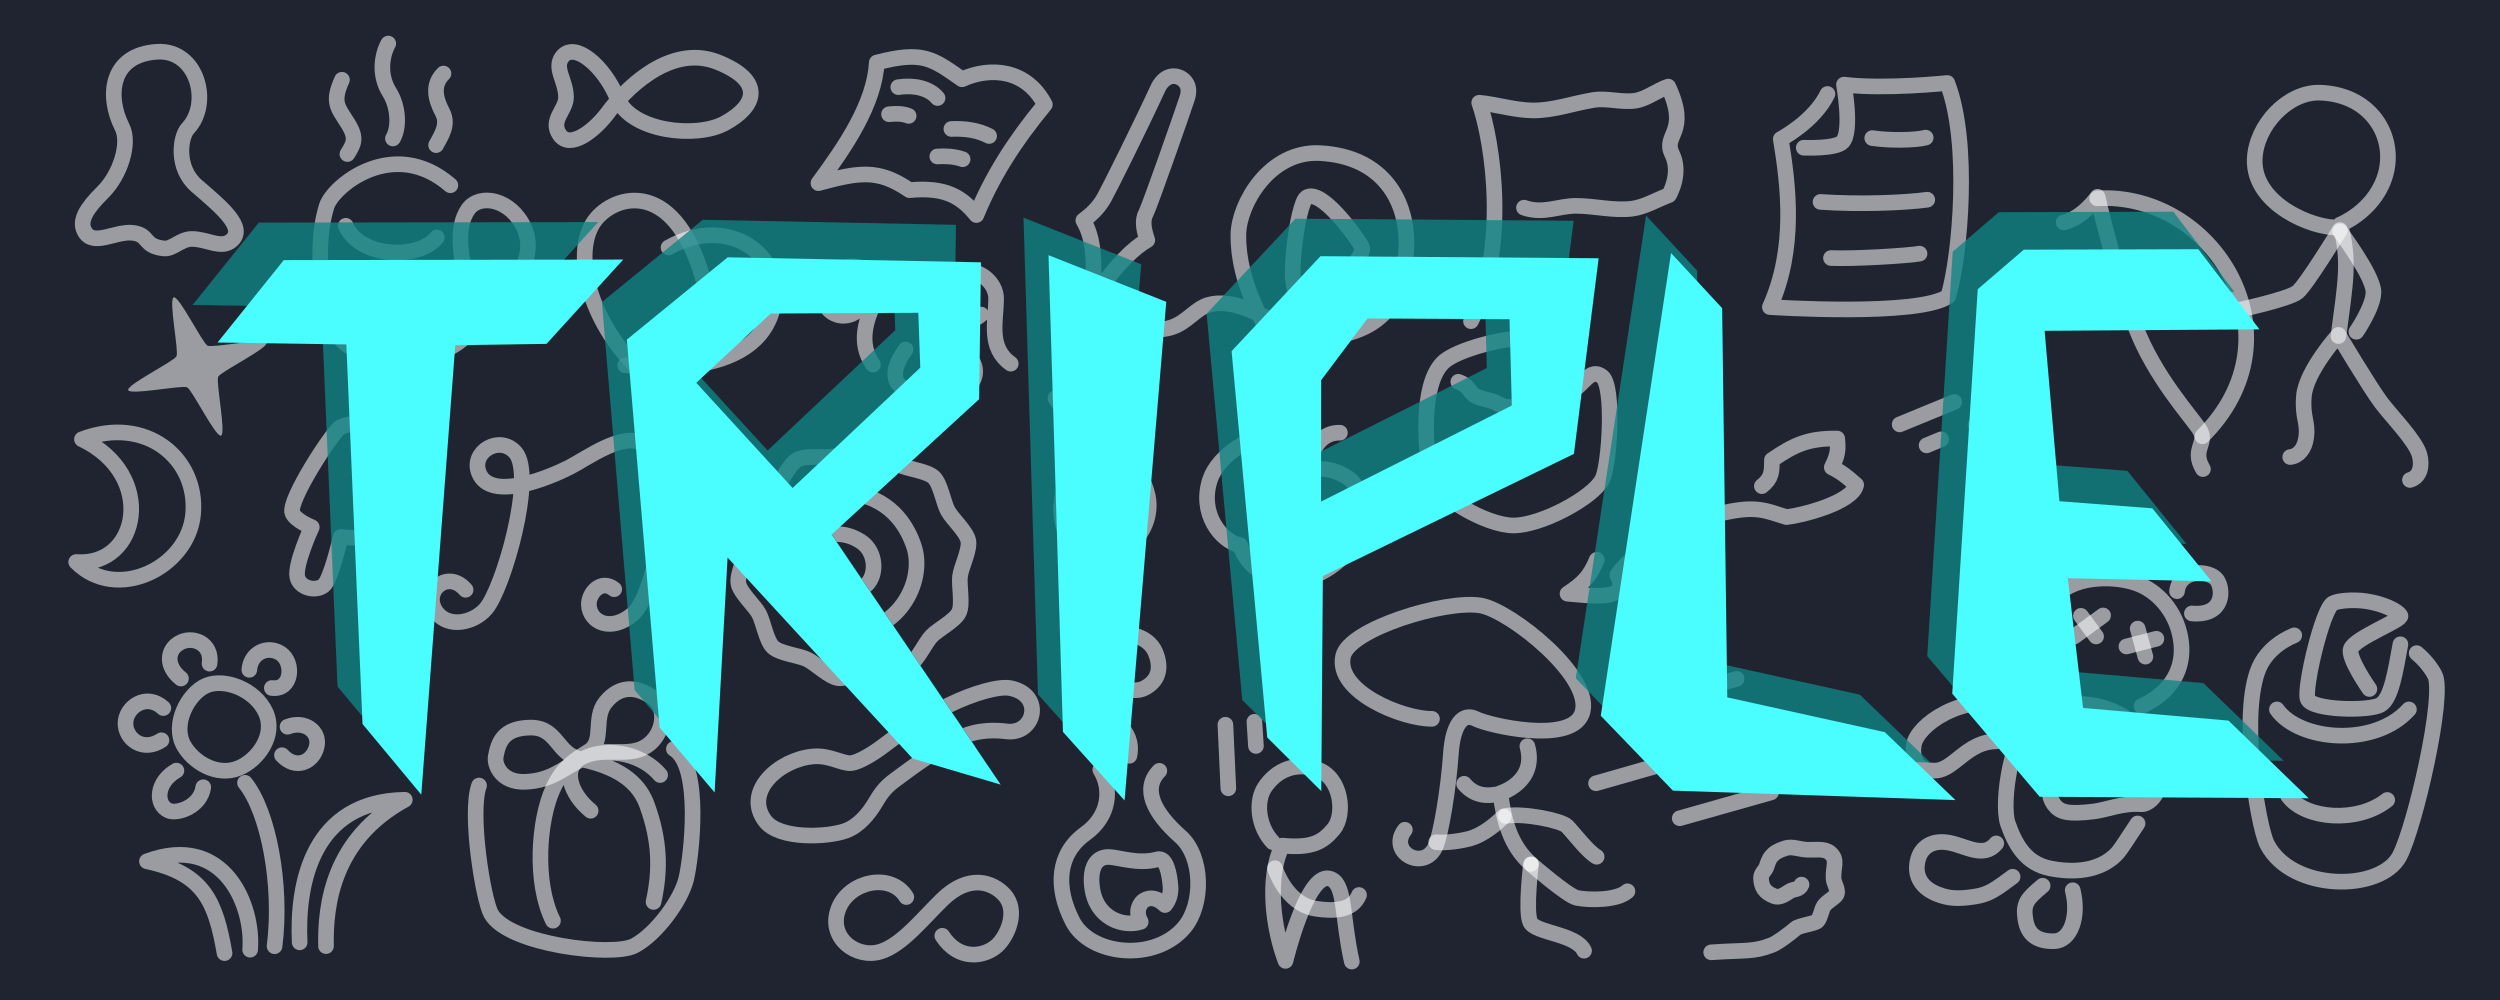 <?xml version="1.0" encoding="UTF-8" standalone="no"?>
<!-- Created with Inkscape (http://www.inkscape.org/) -->

<svg
   width="800"
   height="320"
   viewBox="0 0 800 320"
   version="1.1"
   id="svg1"
   xml:space="preserve"
   inkscape:version="1.3.2 (091e20ef0f, 2023-11-25)"
   sodipodi:docname="cover.svg"
   inkscape:export-filename="../../home/sbchild/icons.png"
   inkscape:export-xdpi="100"
   inkscape:export-ydpi="100"
   xmlns:inkscape="http://www.inkscape.org/namespaces/inkscape"
   xmlns:sodipodi="http://sodipodi.sourceforge.net/DTD/sodipodi-0.dtd"
   xmlns="http://www.w3.org/2000/svg"
   xmlns:svg="http://www.w3.org/2000/svg"><sodipodi:namedview
     id="namedview1"
     pagecolor="#ffffff"
     bordercolor="#999999"
     borderopacity="1"
     inkscape:showpageshadow="0"
     inkscape:pageopacity="0"
     inkscape:pagecheckerboard="0"
     inkscape:deskcolor="#d1d1d1"
     inkscape:document-units="px"
     inkscape:zoom="1.42"
     inkscape:cx="393.30987"
     inkscape:cy="132.39437"
     inkscape:window-width="1920"
     inkscape:window-height="1011"
     inkscape:window-x="0"
     inkscape:window-y="0"
     inkscape:window-maximized="1"
     inkscape:current-layer="layer1"
     showguides="true"><sodipodi:guide
       position="-79.674,249.289"
       orientation="0,-1"
       id="guide99"
       inkscape:locked="false" /><sodipodi:guide
       position="-133.454,67.035"
       orientation="0,-1"
       id="guide100"
       inkscape:locked="false" /></sodipodi:namedview><defs
     id="defs1" /><g
     inkscape:label="图层 1"
     inkscape:groupmode="layer"
     id="layer1"><rect
       style="fill:#1f2430;fill-opacity:1;stroke-width:5;stroke-linecap:round;stroke-linejoin:round;stroke-dasharray:none;paint-order:stroke markers fill"
       id="rect2"
       width="800"
       height="320"
       x="0"
       y="0" /><path
       id="path1"
       style="fill:#ffffff;fill-opacity:0.55;stroke-width:117.921;stroke-linecap:round;stroke-linejoin:round;paint-order:stroke markers fill"
       transform="matrix(0.428,-0.384,0.384,0.428,-24.227,127.02)"
       d="m 161.842,104.776 c -1.228,2.888 -29.677,-5.102 -32.588,-3.928 -2.911,1.174 -17.847,26.672 -20.736,25.444 -2.888,-1.228 5.102,-29.677 3.928,-32.588 -1.174,-2.911 -26.672,-17.847 -25.444,-20.736 1.228,-2.888 29.677,5.102 32.588,3.928 2.911,-1.174 17.847,-26.672 20.736,-25.444 2.888,1.228 -5.102,29.677 -3.928,32.588 1.174,2.911 26.672,17.847 25.444,20.736 z" /><path
       style="font-variation-settings:normal;opacity:1;fill:none;fill-opacity:1;stroke:#ffffff;stroke-width:5;stroke-linecap:round;stroke-linejoin:miter;stroke-miterlimit:4;stroke-dasharray:none;stroke-dashoffset:0;stroke-opacity:0.55;stop-color:#000000;stop-opacity:1"
       d="M 205.782,119.355 C 189.64,104.9 183.03,82.673 189.634,71.636 c 5.322,-8.894 25.65,-16.17 35.279,17.39"
       id="path2"
       sodipodi:nodetypes="csc" /><path
       style="font-variation-settings:normal;opacity:1;fill:none;fill-opacity:1;stroke:#ffffff;stroke-width:5;stroke-linecap:round;stroke-linejoin:miter;stroke-miterlimit:4;stroke-dasharray:none;stroke-dashoffset:0;stroke-opacity:0.55;stop-color:#000000;stop-opacity:1"
       d="m 213.935,79.193 c 18.594,-10.42 35.206,1.731 34.008,15.546 -2.425,27.972 -43.979,22.407 -47.875,22.147"
       id="path3"
       sodipodi:nodetypes="csc" /><path
       style="font-variation-settings:normal;opacity:1;fill:none;fill-opacity:1;stroke:#ffffff;stroke-width:5;stroke-linecap:round;stroke-linejoin:round;stroke-miterlimit:4;stroke-dasharray:none;stroke-dashoffset:0;stroke-opacity:0.55;stop-color:#000000;stop-opacity:1"
       d="m 108.857,136.77 c 3.142,-1.656 15.316,-3.293 17.86,2.811 1.883,4.518 -7.607,31.256 -9.922,32.083 -2.315,0.827 -7.773,0.165 -7.773,0.165 0,0 -3.137,13.732 -5.457,15.545 -2.687,2.1 -7.722,0.755 -8.434,-2.753 -0.827,-4.076 4.63,-15.935 4.63,-15.935 0,0 -5.209,-2.067 -6.202,-4.548 -1.551,-3.877 13.07,-26.196 15.297,-27.37 z"
       id="path4"
       sodipodi:nodetypes="ssscsscss" /><path
       style="font-variation-settings:normal;opacity:1;fill:none;fill-opacity:1;stroke:#ffffff;stroke-width:5;stroke-linecap:round;stroke-linejoin:miter;stroke-miterlimit:4;stroke-dasharray:none;stroke-dashoffset:0;stroke-opacity:0.55;stop-color:#000000;stop-opacity:1"
       d="m 153.295,251.367 c -3.162,8.675 1.297,36.495 3.873,41.081 5.533,9.849 38.887,13.854 45.844,10.191 6.956,-3.663 14.93,-14.483 16.585,-21.429 1.655,-6.946 5.101,-36.094 -3.956,-41.559"
       id="path5"
       sodipodi:nodetypes="csssc" /><path
       style="font-variation-settings:normal;opacity:1;fill:none;fill-opacity:1;stroke:#ffffff;stroke-width:5;stroke-linecap:round;stroke-linejoin:round;stroke-miterlimit:4;stroke-dasharray:none;stroke-dashoffset:0;stroke-opacity:0.55;stop-color:#000000;stop-opacity:1"
       d="m 176.951,294.631 c -6.126,-12.331 -4.524,-32.233 -0.069,-42.084 3.245,-7.176 7.035,-9.275 11.648,-12.215 4.925,-3.139 1.213,-10.492 5.177,-15.491 5.056,-6.378 11.175,-4.722 15.619,-1.274 3.951,3.064 3.325,11.309 -2.413,15.153 -5.738,3.844 -13.265,0.107 -20.351,3.376 -7.086,3.269 -4.175,11.924 2.448,17.337"
       id="path6"
       sodipodi:nodetypes="cssssssc" /><path
       style="font-variation-settings:normal;opacity:1;fill:none;fill-opacity:1;stroke:#ffffff;stroke-width:5;stroke-linecap:round;stroke-linejoin:round;stroke-miterlimit:4;stroke-dasharray:none;stroke-dashoffset:0;stroke-opacity:0.55;stop-color:#000000;stop-opacity:1"
       d="m 209.134,288.613 c 2.247,-10.152 2.073,-19.61 -2.087,-31 -2.004,-5.486 -6.654,-11.689 -21.275,-14.696 -7.695,-1.583 -7.342,-10.213 -16.086,-10.088 -8.736,0.124 -10.213,4.789 -11.055,9.279 -0.464,2.475 1.615,8.422 9.541,8.069 8.916,-0.397 11.991,-4.657 19.495,-7.868 7.504,-3.211 18.048,-0.92 23.585,5.703"
       id="path7"
       sodipodi:nodetypes="cssssssc" /><path
       id="path8"
       style="fill:none;fill-opacity:0.55;stroke:#ffffff;stroke-width:8.656;stroke-linecap:round;stroke-linejoin:round;stroke-opacity:0.55;paint-order:stroke markers fill"
       inkscape:transform-center-x="-0.096912605"
       inkscape:transform-center-y="0.30806824"
       transform="matrix(0.578,0,0,0.578,-29.788,111.997)"
       d="m 567.24,158.44 c -3.538,3.737 -7.772,13.445 -12.292,15.906 -4.52,2.461 -14.972,0.748 -20.03,1.691 -5.059,0.944 -14.191,6.309 -19.293,5.643 -5.103,-0.666 -12.552,-8.195 -17.199,-10.405 -4.647,-2.21 -15.189,-3.237 -18.926,-6.775 -3.737,-3.538 -5.338,-14.008 -7.798,-18.527 -2.461,-4.52 -10.385,-11.546 -11.329,-16.605 -0.944,-5.059 3.915,-14.47 4.581,-19.573 0.666,-5.103 -1.615,-15.446 0.595,-20.093 2.21,-4.647 11.673,-9.405 15.211,-13.142 3.538,-3.737 7.772,-13.445 12.292,-15.906 4.52,-2.461 14.972,-0.748 20.03,-1.691 5.059,-0.944 14.191,-6.309 19.293,-5.643 5.103,0.666 12.552,8.195 17.199,10.405 4.647,2.21 15.189,3.237 18.926,6.775 3.737,3.538 5.338,14.008 7.798,18.527 2.461,4.52 10.385,11.546 11.329,16.605 0.944,5.059 -3.915,14.47 -4.581,19.573 -0.666,5.103 1.615,15.446 -0.595,20.093 -2.21,4.647 -11.673,9.405 -15.211,13.142 z" /><path
       style="font-variation-settings:normal;opacity:1;fill:none;fill-opacity:1;stroke:#ffffff;stroke-width:5;stroke-linecap:round;stroke-linejoin:round;stroke-miterlimit:4;stroke-dasharray:none;stroke-dashoffset:0;stroke-opacity:0.55;stop-color:#000000;stop-opacity:1"
       d="m 273.388,157.927 c 13.044,2.234 17.367,12.168 18.892,16.35 4.45,12.202 -6.05,29.916 -22.466,27.408 -9.214,-1.408 -16.138,-9.01 -15.764,-17.019 0.47,-10.061 11.368,-17.769 21.302,-11.452 7.664,4.873 4.302,19.184 -5.697,14.533"
       id="path9"
       sodipodi:nodetypes="cssssc" /><path
       style="font-variation-settings:normal;opacity:1;fill:none;fill-opacity:1;stroke:#ffffff;stroke-width:5;stroke-linecap:round;stroke-linejoin:round;stroke-miterlimit:4;stroke-dasharray:none;stroke-dashoffset:0;stroke-opacity:0.55;stop-color:#000000;stop-opacity:1"
       d="m 24.38,179.844 c 20.132,1.548 25.898,-27.77 1.849,-39.277 20.423,-7.746 37.115,6.124 35.577,23.844 -1.508,17.364 -24.593,28.42 -37.425,15.433 z"
       id="path10"
       sodipodi:nodetypes="ccsc" /><path
       style="font-variation-settings:normal;opacity:1;fill:none;fill-opacity:1;stroke:#ffffff;stroke-width:5;stroke-linecap:round;stroke-linejoin:round;stroke-miterlimit:4;stroke-dasharray:none;stroke-dashoffset:0;stroke-opacity:0.55;stop-color:#000000;stop-opacity:1"
       d="m 148.994,188.734 c -5.851,-6.847 -14.266,0.76 -9.212,7.345 3.753,4.89 11.702,3.361 15.686,-1.245 5.644,-6.526 15.912,-42.64 9.461,-50.045 -4.98,-5.717 -14.336,-0.29 -11.687,6.489 3.766,9.635 23.398,1.132 29.088,-1.798 5.714,-2.943 17.055,-11.427 23.56,-7.429 11.514,7.076 4.28,47.979 -3.408,54.489 -6.909,5.851 -13.703,2.684 -14.038,-2.87 -0.227,-3.762 3.873,-8.545 8.105,-5.122"
       id="path11"
       sodipodi:nodetypes="cssssssssc" /><path
       style="font-variation-settings:normal;opacity:1;fill:none;fill-opacity:1;stroke:#ffffff;stroke-width:5;stroke-linecap:round;stroke-linejoin:round;stroke-miterlimit:4;stroke-dasharray:none;stroke-dashoffset:0;stroke-opacity:0.55;stop-color:#000000;stop-opacity:1"
       d="m 27.028,73.96 c 2.762,5.248 9.956,-0.205 15.624,0.56 5.279,0.713 3.05,4.233 9.773,4.98 2.842,0.316 5.313,-2.994 8.905,-3.032 4.904,-0.051 9.482,3.361 12.757,0.48 4.665,-4.104 -3.043,-10.463 -11.149,-17.457 -6.702,-5.782 -5.344,-15.71 -2.774,-18.439 7.534,-8.002 2.985,-25.303 -9.917,-24.482 -15.138,0.964 -16.116,14.401 -11.17,24.1 2.607,5.114 -0.522,15.261 -6.208,20.871 -5.312,5.241 -7.577,9.116 -5.839,12.419 z"
       id="path12"
       sodipodi:nodetypes="sssssssssss" /><path
       style="font-variation-settings:normal;opacity:1;fill:none;fill-opacity:1;stroke:#ffffff;stroke-width:5;stroke-linecap:round;stroke-linejoin:round;stroke-miterlimit:4;stroke-dasharray:none;stroke-dashoffset:0;stroke-opacity:0.55;stop-color:#000000;stop-opacity:1"
       d="m 289.792,111.826 c -7.086,9.683 -1.266,13.405 2.33,12.741 3.151,-0.582 4.087,-3.719 7.257,-3.108 3.061,0.591 3.061,3.648 7.574,3.434 3.509,-0.166 7.444,-5.532 3.394,-10.462"
       id="path13"
       sodipodi:nodetypes="csssc" /><path
       style="font-variation-settings:normal;opacity:1;fill:none;fill-opacity:1;stroke:#ffffff;stroke-width:5;stroke-linecap:round;stroke-linejoin:round;stroke-miterlimit:4;stroke-dasharray:none;stroke-dashoffset:0;stroke-opacity:0.55;stop-color:#000000;stop-opacity:1"
       d="m 279.348,116.67 c -4.933,-7.062 -2.095,-14.689 0.932,-21.018 2.092,-4.376 -2.877,-10.564 -7.557,-10.461 -5.199,0.115 -10.022,5.915 -8.79,11.521 0.794,3.614 6.092,6.191 10.494,2.67"
       id="path14"
       sodipodi:nodetypes="csssc" /><path
       style="font-variation-settings:normal;opacity:1;fill:none;fill-opacity:1;stroke:#ffffff;stroke-width:5;stroke-linecap:round;stroke-linejoin:round;stroke-miterlimit:4;stroke-dasharray:none;stroke-dashoffset:0;stroke-opacity:0.55;stop-color:#000000;stop-opacity:1"
       d="m 323.447,116.376 c -7.344,-5.167 -4.721,-13.714 -4.683,-20.73 0.03,-5.451 -5.822,-9.76 -10.346,-8.552 -5.024,1.342 -8.409,7.053 -5.903,12.217 1.554,3.203 7.442,4.876 11.444,1.344"
       id="path15"
       sodipodi:nodetypes="csssc" /><path
       style="font-variation-settings:normal;opacity:1;fill:none;fill-opacity:1;stroke:#ffffff;stroke-width:5;stroke-linecap:round;stroke-linejoin:round;stroke-miterlimit:4;stroke-dasharray:none;stroke-dashoffset:0;stroke-opacity:0.55;stop-color:#000000;stop-opacity:1"
       d="m 244.795,262.642 c -6.988,-9.347 4.601,-19.682 15.459,-20.589 5.376,-0.449 9.48,2.538 12.28,2.124 2.386,-0.353 6.686,-2.842 10.56,-5.812 4.391,-3.367 10.342,-7.724 20.401,-12.67 8.001,-3.934 16.28,-6.251 19.959,-5.469 10.776,2.29 7.603,14.917 -1.322,13.829 -2.833,-0.346 -9.15,-0.906 -15.354,2.241 -8.897,4.512 -16.418,10.434 -20.372,13.296 -3.593,2.601 -4.967,5.042 -6.533,7.644 -1.743,2.897 -4.912,7.023 -9.218,8.596 -5.791,2.115 -21.307,2.901 -25.859,-3.188 z"
       id="path16"
       sodipodi:nodetypes="ssssssssssss" /><path
       style="font-variation-settings:normal;opacity:1;fill:none;fill-opacity:1;stroke:#ffffff;stroke-width:5;stroke-linecap:round;stroke-linejoin:round;stroke-miterlimit:4;stroke-dasharray:none;stroke-dashoffset:0;stroke-opacity:0.55;stop-color:#000000;stop-opacity:1"
       d="m 370.988,246.663 c -5.678,5.752 -1.751,13.515 6.762,21.035 7.178,6.342 7.474,21.633 1.227,29.069 -9.457,11.255 -30.099,9.004 -35.733,-1.912 -5.634,-10.915 -4.908,-21.632 4.095,-28.106 7.761,-5.582 8.52,-14.324 4.751,-20.437"
       id="path17"
       sodipodi:nodetypes="cssssc" /><path
       style="font-variation-settings:normal;opacity:1;fill:none;fill-opacity:1;stroke:#ffffff;stroke-width:5;stroke-linecap:round;stroke-linejoin:round;stroke-miterlimit:4;stroke-dasharray:none;stroke-dashoffset:0;stroke-opacity:0.55;stop-color:#000000;stop-opacity:1"
       d="m 360.686,295.445 c 1.939,0.157 3.16,-0.106 4.344,-0.456 -1.981,-3.609 -0.032,-6.193 1.044,-6.86 2.141,-1.327 4.582,-0.622 6.723,1.483 1.467,-1.698 1.898,-4.058 1.771,-5.814 -0.306,-4.227 -1.387,-9.596 -4.182,-8.812 -6.004,1.683 -12.209,-0.598 -15.396,-0.748 -4.79,-0.225 -6.487,4.447 -5.366,10.736 1.214,6.808 6.334,10.088 11.062,10.471 z"
       id="path18"
       sodipodi:nodetypes="scscsssss" /><path
       style="font-variation-settings:normal;opacity:1;fill:none;fill-opacity:1;stroke:#ffffff;stroke-width:5;stroke-linecap:round;stroke-linejoin:round;stroke-miterlimit:4;stroke-dasharray:none;stroke-dashoffset:0;stroke-opacity:0.55;stop-color:#000000;stop-opacity:1"
       d="m 361.396,241.859 c 1.849,-8.627 -7.152,-12.676 -9.803,-14.516 -8.449,-5.866 -6.141,-19.015 0.467,-22.582 6.723,-3.629 15.312,-1.743 17.678,3.984 2.365,5.727 0.373,9.461 -3.486,11.453 -3.859,1.992 -10.706,-0.498 -8.341,-6.349"
       id="path19"
       sodipodi:nodetypes="cssssc" /><path
       style="font-variation-settings:normal;opacity:1;fill:none;fill-opacity:1;stroke:#ffffff;stroke-width:5;stroke-linecap:round;stroke-linejoin:round;stroke-miterlimit:4;stroke-dasharray:none;stroke-dashoffset:0;stroke-opacity:0.55;stop-color:#000000;stop-opacity:1"
       d="m 290.015,287.06 c -4.89,-7.987 -18.205,-5.166 -21.654,3.601 -3.697,9.397 5.689,16.272 13.426,13.846 6.727,-2.11 12.961,-9.977 19.596,-16.512 8.809,-8.677 16.386,-5.57 19.95,-1.712 4.79,5.185 0.925,13.449 -2.351,16.39 -3.885,3.488 -12.113,5.014 -17.452,-3.224"
       id="path20"
       sodipodi:nodetypes="csssssc" /><path
       style="font-variation-settings:normal;opacity:1;fill:none;fill-opacity:1;stroke:#ffffff;stroke-width:5;stroke-linecap:round;stroke-linejoin:round;stroke-miterlimit:4;stroke-dasharray:none;stroke-dashoffset:0;stroke-opacity:0.55;stop-color:#000000;stop-opacity:1"
       d="m 71.857,304.997 c -2.879,-16.322 -6.449,-25.449 -24.829,-29.382 24.805,-9.216 34.186,14.373 33.011,28.288"
       id="path21"
       sodipodi:nodetypes="ccc" /><path
       style="font-variation-settings:normal;opacity:1;fill:none;fill-opacity:1;stroke:#ffffff;stroke-width:5;stroke-linecap:round;stroke-linejoin:round;stroke-miterlimit:4;stroke-dasharray:none;stroke-dashoffset:0;stroke-opacity:0.55;stop-color:#000000;stop-opacity:1"
       d="m 104.325,302.754 c -0.291,-13.272 2.277,-34.314 25.213,-46.828 -29.494,0.435 -34.571,26.659 -33.644,45.623"
       id="path22"
       sodipodi:nodetypes="ccc" /><path
       style="font-variation-settings:normal;opacity:1;fill:none;fill-opacity:1;stroke:#ffffff;stroke-width:5;stroke-linecap:round;stroke-linejoin:round;stroke-miterlimit:4;stroke-dasharray:none;stroke-dashoffset:0;stroke-opacity:0.55;stop-color:#000000;stop-opacity:1"
       d="M 87.861,302.786 C 90.351,283.117 85.869,259.712 78.4,250.5"
       id="path23"
       sodipodi:nodetypes="cc" /><path
       style="font-variation-settings:normal;opacity:1;vector-effect:none;fill:none;fill-opacity:1;stroke:#ffffff;stroke-width:5;stroke-linecap:round;stroke-linejoin:round;stroke-miterlimit:4;stroke-dasharray:none;stroke-dashoffset:0;stroke-opacity:0.55;-inkscape-stroke:none;stop-color:#000000;stop-opacity:1"
       d="m 76.408,245.775 c 5.986,-2.465 11.972,-10.387 8.627,-17.782 -3.345,-7.394 -13.204,-11.092 -19.014,-8.627 -5.81,2.465 -11.067,12.363 -7.218,19.19 2.951,5.235 10.512,10.139 17.606,7.218 z"
       id="path24"
       sodipodi:nodetypes="sssss" /><path
       style="font-variation-settings:normal;opacity:1;vector-effect:none;fill:none;fill-opacity:1;stroke:#ffffff;stroke-width:5;stroke-linecap:round;stroke-linejoin:round;stroke-miterlimit:4;stroke-dasharray:none;stroke-dashoffset:0;stroke-opacity:0.55;-inkscape-stroke:none;stop-color:#000000;stop-opacity:1"
       d="m 79.779,214.339 c 0.416,-5.475 5.895,-7.974 10.063,-5.209 4.272,2.834 3.691,11.856 -2.857,11.033"
       id="path25"
       sodipodi:nodetypes="csc" /><path
       style="font-variation-settings:normal;opacity:1;vector-effect:none;fill:none;fill-opacity:1;stroke:#ffffff;stroke-width:5;stroke-linecap:round;stroke-linejoin:round;stroke-miterlimit:4;stroke-dasharray:none;stroke-dashoffset:0;stroke-opacity:0.55;-inkscape-stroke:none;stop-color:#000000;stop-opacity:1"
       d="m 92.006,232.565 c 5.463,-2.17 10.537,1.515 9.312,6.457 -1.202,4.852 -6.633,7.478 -11.087,2.638"
       id="path26"
       sodipodi:nodetypes="csc" /><path
       style="font-variation-settings:normal;opacity:1;vector-effect:none;fill:none;fill-opacity:1;stroke:#ffffff;stroke-width:5;stroke-linecap:round;stroke-linejoin:round;stroke-miterlimit:4;stroke-dasharray:none;stroke-dashoffset:0;stroke-opacity:0.55;-inkscape-stroke:none;stop-color:#000000;stop-opacity:1"
       d="m 57.902,217.126 c -4.623,-3.6 -4.757,-8.819 -0.612,-11.315 4.336,-2.611 10.752,0.138 9.764,6.555"
       id="path27"
       sodipodi:nodetypes="csc" /><path
       style="font-variation-settings:normal;opacity:1;vector-effect:none;fill:none;fill-opacity:1;stroke:#ffffff;stroke-width:5;stroke-linecap:round;stroke-linejoin:round;stroke-miterlimit:4;stroke-dasharray:none;stroke-dashoffset:0;stroke-opacity:0.55;-inkscape-stroke:none;stop-color:#000000;stop-opacity:1"
       d="m 51.665,236.875 c -5.957,3.958 -11.543,-0.431 -11.514,-5.453 0.029,-5.061 6.597,-9.922 12.114,-4.845"
       id="path28"
       sodipodi:nodetypes="csc" /><path
       style="font-variation-settings:normal;opacity:1;vector-effect:none;fill:none;fill-opacity:1;stroke:#ffffff;stroke-width:5;stroke-linecap:round;stroke-linejoin:round;stroke-miterlimit:4;stroke-dasharray:none;stroke-dashoffset:0;stroke-opacity:0.55;-inkscape-stroke:none;stop-color:#000000;stop-opacity:1"
       d="m 65.042,251.916 c -0.905,6.262 -8.399,8.686 -11.06,7.487 -4.359,-1.964 -4.02,-9.136 2.471,-12.811"
       id="path29"
       sodipodi:nodetypes="csc" /><path
       style="font-variation-settings:normal;opacity:1;vector-effect:none;fill:none;fill-opacity:1;stroke:#ffffff;stroke-width:5;stroke-linecap:round;stroke-linejoin:round;stroke-miterlimit:4;stroke-dasharray:none;stroke-dashoffset:0;stroke-opacity:0.55;-inkscape-stroke:none;stop-color:#000000;stop-opacity:1"
       d="m 337.725,127.407 c 6.866,9.859 4.689,19.546 2.289,31.338 -2.092,10.277 3.156,19.504 13.556,18.486 10.284,-1.006 15.405,-10.651 13.732,-18.486 -1.697,-7.95 -12.324,-27.641 -29.577,-31.338 z"
       id="path30"
       sodipodi:nodetypes="csssc" /><path
       style="font-variation-settings:normal;opacity:1;vector-effect:none;fill:none;fill-opacity:1;stroke:#ffffff;stroke-width:5;stroke-linecap:round;stroke-linejoin:round;stroke-miterlimit:4;stroke-dasharray:none;stroke-dashoffset:0;stroke-opacity:0.55;-inkscape-stroke:none;stop-color:#000000;stop-opacity:1"
       d="m 355.067,153.464 c 2.817,2.201 6.162,7.306 3.257,12.06"
       id="path31"
       sodipodi:nodetypes="cc" /><path
       style="font-variation-settings:normal;opacity:1;vector-effect:none;fill:none;fill-opacity:1;stroke:#ffffff;stroke-width:5;stroke-linecap:round;stroke-linejoin:round;stroke-miterlimit:4;stroke-dasharray:none;stroke-dashoffset:0;stroke-opacity:0.55;-inkscape-stroke:none;stop-color:#000000;stop-opacity:1"
       d="m 157.788,91.671 c 7.141,1.838 13.958,-9.851 9.987,-18.667 -4.243,-9.417 -14.356,-11.195 -17.981,-6 -7.838,11.232 6.052,33.947 -0.893,40.696 -10.06,9.776 -33.206,10.152 -41.154,-0.644 -2.268,-3.08 -8.488,-23.898 -3.229,-41.044 1.989,-6.485 21.412,-22.502 39.607,-6.733"
       id="path32"
       sodipodi:nodetypes="csssssc" /><path
       style="font-variation-settings:normal;opacity:1;vector-effect:none;fill:none;fill-opacity:1;stroke:#ffffff;stroke-width:5;stroke-linecap:round;stroke-linejoin:round;stroke-miterlimit:4;stroke-dasharray:none;stroke-dashoffset:0;stroke-opacity:0.55;-inkscape-stroke:none;stop-color:#000000;stop-opacity:1"
       d="m 110.648,72.25 c 4.554,10.426 23.532,10.878 29.131,3.735"
       id="path33"
       sodipodi:nodetypes="cc" /><path
       style="font-variation-settings:normal;opacity:1;vector-effect:none;fill:none;fill-opacity:1;stroke:#ffffff;stroke-width:5;stroke-linecap:round;stroke-linejoin:round;stroke-miterlimit:4;stroke-dasharray:none;stroke-dashoffset:0;stroke-opacity:0.55;-inkscape-stroke:none;stop-color:#000000;stop-opacity:1"
       d="m 179.057,43.076 c -3.14,-4.638 2.072,-7.768 2.072,-11.972 -1.2e-4,-5.3 -4.003,-9.328 -1.192,-12.94 3.925,-5.044 13.363,2.972 17.584,13.204 4.47,10.835 25.323,12.984 34.352,8.099 10.05,-5.438 12.997,-13.468 -2.113,-19.542 -16.025,-6.442 -30.9,10.239 -35.035,15.884 -4.358,5.948 -12.32,12.214 -15.669,7.267 z"
       id="path34"
       sodipodi:nodetypes="ssssssss" /><path
       style="font-variation-settings:normal;opacity:1;vector-effect:none;fill:none;fill-opacity:1;stroke:#ffffff;stroke-width:5;stroke-linecap:round;stroke-linejoin:round;stroke-miterlimit:4;stroke-dasharray:none;stroke-dashoffset:0;stroke-opacity:0.55;-inkscape-stroke:none;stop-color:#000000;stop-opacity:1"
       d="m 280.574,20.011 c -0.771,13.257 -9.927,26.718 -18.674,38.592 12.952,-3.455 19.014,-4.674 29.131,2.241 11.827,-1.12 16.806,2.365 21.412,7.967 4.951,-12.05 11.889,-23.245 21.91,-35.355 -5.797,-11.145 -17.157,-12.277 -26.517,-8.092 -9.558,-6.693 -12.566,-9.155 -27.263,-5.353 z"
       id="path35"
       sodipodi:nodetypes="ccccccc" /><path
       style="font-variation-settings:normal;opacity:1;vector-effect:none;fill:none;fill-opacity:1;stroke:#ffffff;stroke-width:5;stroke-linecap:round;stroke-linejoin:round;stroke-miterlimit:4;stroke-dasharray:none;stroke-dashoffset:0;stroke-opacity:0.55;-inkscape-stroke:none;stop-color:#000000;stop-opacity:1"
       d="m 466.668,122.166 c 3.161,1.058 3.39,3.041 5,4.225 1.658,1.22 5.56,1.643 6.875,2.379 3.039,1.7 3.398,1.49 7.958,1.49 4.56,0 4.643,-3.646 8.636,-5.361 3.526,-1.515 5.042,1.025 8.167,-0.136 3.129,-1.162 5.548,-7.387 9.422,-4.218 3.873,3.169 2.347,28.241 0.028,32.832 -2.951,5.843 -19.484,14.761 -28.395,14.774 -8.888,0.013 -25.171,-9.662 -26.476,-15.717 -1.757,-8.151 -3.433,-28.881 3.719,-36.263 4.343,-4.482 20.99,-8.338 25.717,-7.812 4.754,0.528 12.06,3.785 17.077,5.986"
       id="path36"
       sodipodi:nodetypes="ssssssssssssc" /><path
       style="font-variation-settings:normal;opacity:1;vector-effect:none;fill:none;fill-opacity:1;stroke:#ffffff;stroke-width:5;stroke-linecap:round;stroke-linejoin:round;stroke-miterlimit:4;stroke-dasharray:none;stroke-dashoffset:0;stroke-opacity:0.55;-inkscape-stroke:none;stop-color:#000000;stop-opacity:1"
       d="m 563.794,155.564 c 3.216,-2.521 3.196,-4.649 3.223,-8.387 7.241,-4.949 11.66,-6.932 20.881,-6.852 0.476,4.107 -0.028,5.686 -1.724,9.237 3.074,1.513 4.986,3.048 7.809,5.598 -1.211,5.768 -17.776,9.873 -22.316,10.312 -6.525,-1.974 -9.34,-3.777 -20.138,-1.374 -5.563,1.238 -27.333,9.793 -34.002,19.93 4.678,8.823 -9.137,6.432 -15.918,5.962 5.007,-3.321 7.119,-5.483 9.361,-10.85"
       id="path37"
       sodipodi:nodetypes="ccccccsccc" /><path
       style="font-variation-settings:normal;opacity:1;vector-effect:none;fill:none;fill-opacity:1;stroke:#ffffff;stroke-width:5;stroke-linecap:round;stroke-linejoin:round;stroke-miterlimit:4;stroke-dasharray:none;stroke-dashoffset:0;stroke-opacity:0.55;-inkscape-stroke:none;stop-color:#000000;stop-opacity:1"
       d="m 449.556,265.52 c -5.572,7.192 6.107,13.505 9.782,5.437 1.772,-3.891 4.211,-18.796 4.953,-29.843 0.608,-9.054 3.693,-13.265 7.994,-11.061 4.016,2.058 30.048,8.114 33.874,-1.502 4.578,-11.506 -22.953,-33.217 -32.332,-34.793 -11.298,-1.898 -42.105,7.552 -44.033,16.18 -2.551,11.415 19.011,20.171 28.436,20.089"
       id="path38"
       sodipodi:nodetypes="cssssssc" /><path
       style="font-variation-settings:normal;opacity:1;vector-effect:none;fill:none;fill-opacity:1;stroke:#ffffff;stroke-width:5;stroke-linecap:round;stroke-linejoin:round;stroke-miterlimit:4;stroke-dasharray:none;stroke-dashoffset:0;stroke-opacity:0.55;-inkscape-stroke:none;stop-color:#000000;stop-opacity:1"
       d="m 417.684,154.476 c 0,0 1.254,-11.739 -9.212,-14.441 -7.606,-1.964 -18.713,5.967 -21.202,13.283 -3.697,10.866 3.361,19.919 9.586,21.163 2.49,7.718 9.358,10.875 16.682,11.08 9.287,0.26 20.094,-8.692 21.451,-16.271 1.278,-7.137 0.498,-13.445 -3.361,-16.184 -6.85,-4.861 -13.196,-2.428 -13.196,-2.428 0,0 1.104,-12.366 10.344,-12.218"
       id="path39"
       sodipodi:nodetypes="cssscsscc" /><path
       style="font-variation-settings:normal;opacity:1;vector-effect:none;fill:none;fill-opacity:1;stroke:#ffffff;stroke-width:5;stroke-linecap:round;stroke-linejoin:round;stroke-miterlimit:4;stroke-dasharray:none;stroke-dashoffset:0;stroke-opacity:0.55;-inkscape-stroke:none;stop-color:#000000;stop-opacity:1"
       d="m 470.712,102.778 c 12.104,-22.916 7.075,-57.412 2.631,-69.904 5.678,0.532 11.481,2.443 17.337,2.467 6.415,0.026 12.704,-2.257 19.065,-3.321 4.543,-0.76 9.167,0.886 13.603,0.193 3.614,-0.565 7.075,-3.398 10.486,-4.504 6.966,14.95 -1.894,15.263 1.225,21.548 3.119,6.284 -0.975,13.16 -0.975,13.16 -4.184,1.612 -7.952,3.89 -11.878,4.369 -5.835,0.712 -11.755,-0.869 -17.783,-0.917 -5.522,-0.044 -10.573,2.748 -16.75,0.585"
       id="path40"
       sodipodi:nodetypes="ccssscscssc" /><path
       style="font-variation-settings:normal;opacity:1;vector-effect:none;fill:none;fill-opacity:1;stroke:#ffffff;stroke-width:5;stroke-linecap:round;stroke-linejoin:round;stroke-miterlimit:4;stroke-dasharray:none;stroke-dashoffset:0;stroke-opacity:0.55;-inkscape-stroke:none;stop-color:#000000;stop-opacity:1"
       d="m 414.966,93.338 c 7.591,3.738 22.643,-10.996 20.79,-14.441 -1.592,-2.96 -12.966,-18.827 -17.678,-15.686 -2.871,1.915 -6.332,28.541 -3.112,30.127 z"
       id="path41"
       sodipodi:nodetypes="ssss" /><path
       style="font-variation-settings:normal;opacity:1;vector-effect:none;fill:none;fill-opacity:1;stroke:#ffffff;stroke-width:5;stroke-linecap:round;stroke-linejoin:round;stroke-miterlimit:4;stroke-dasharray:none;stroke-dashoffset:0;stroke-opacity:0.55;-inkscape-stroke:none;stop-color:#000000;stop-opacity:1"
       d="m 410.309,113.496 c -5.44,-8.447 -14.252,-22.852 -14.026,-38.48 0.139,-9.643 9.869,-26.888 26.143,-26.019 20.142,1.076 28.38,15.339 27.594,30.827 -0.845,16.654 -7.636,25.521 -23.859,27.932 -8.479,1.26 -18.701,-5.591 -27.1,-8.917 -5.651,-2.238 -10.578,-2.285 -13.762,-0.741 -4.108,1.992 -6.75,6.484 -12.947,7.22 -6.587,0.782 -4.606,-7.718 -17.802,-3.361"
       id="path42"
       sodipodi:nodetypes="csssssssc" /><path
       style="font-variation-settings:normal;opacity:1;fill:none;fill-opacity:1;stroke:#ffffff;stroke-width:5;stroke-linecap:round;stroke-linejoin:round;stroke-miterlimit:4;stroke-dasharray:none;stroke-dashoffset:0;stroke-opacity:0.55;stop-color:#000000;stop-opacity:1"
       d="m 432.576,307.704 c -3.325,-14.91 -1.945,-25.392 -7.268,-26.595 -7.227,-1.634 -13.949,26.368 -13.949,26.368 -3.902,-10.307 -6.102,-26.33 -1.072,-36.882 9.668,0.952 13.064,-1.198 16.47,-5.287 3.781,-4.54 2.66,-16.604 -5.518,-19.235 -6.594,-2.121 -12.667,0.171 -16.496,5.848 -2.999,4.446 -2.204,12.587 2.549,17.575"
       id="path43"
       sodipodi:nodetypes="csccsssc" /><path
       style="font-variation-settings:normal;opacity:1;fill:none;fill-opacity:1;stroke:#ffffff;stroke-width:5;stroke-linecap:round;stroke-linejoin:round;stroke-miterlimit:4;stroke-dasharray:none;stroke-dashoffset:0;stroke-opacity:0.55;stop-color:#000000;stop-opacity:1"
       d="m 407.988,277.833 c 0,0 3.535,11.469 13.008,12.942 5.579,0.867 11.84,0.782 13.895,-4.374"
       id="path44"
       sodipodi:nodetypes="csc" /><path
       style="font-variation-settings:normal;opacity:1;vector-effect:none;fill:none;fill-opacity:1;stroke:#ffffff;stroke-width:5;stroke-linecap:round;stroke-linejoin:round;stroke-miterlimit:4;stroke-dasharray:none;stroke-dashoffset:0;stroke-opacity:0.55;-inkscape-stroke:none;stop-color:#000000;stop-opacity:1"
       d="m 671.094,63.466 c 37.271,-2.172 66.004,44.091 33.673,76.146"
       id="path46"
       sodipodi:nodetypes="cc" /><path
       style="font-variation-settings:normal;opacity:1;vector-effect:none;fill:none;fill-opacity:1;stroke:#ffffff;stroke-width:5;stroke-linecap:round;stroke-linejoin:round;stroke-miterlimit:4;stroke-dasharray:none;stroke-dashoffset:0;stroke-opacity:0.55;-inkscape-stroke:none;stop-color:#000000;stop-opacity:1"
       d="m 660.379,71.185 c 6.1,-1.369 10.831,-8.216 10.831,-8.216 0,0 5.387,23.593 12.058,41.349 6.06,16.128 17.888,28.916 20.559,33.097 2.863,4.482 -2.739,6.225 1.12,12.698"
       id="path47"
       sodipodi:nodetypes="ccssc" /><path
       style="font-variation-settings:normal;opacity:1;vector-effect:none;fill:none;fill-opacity:1;stroke:#ffffff;stroke-width:5;stroke-linecap:round;stroke-linejoin:round;stroke-miterlimit:4;stroke-dasharray:none;stroke-dashoffset:0;stroke-opacity:0.55;-inkscape-stroke:none;stop-color:#000000;stop-opacity:1"
       d="m 607.887,135.809 17.472,-7.176"
       id="path48"
       sodipodi:nodetypes="cc" /><path
       style="font-variation-settings:normal;opacity:1;vector-effect:none;fill:none;fill-opacity:1;stroke:#ffffff;stroke-width:5;stroke-linecap:round;stroke-linejoin:round;stroke-miterlimit:4;stroke-dasharray:none;stroke-dashoffset:0;stroke-opacity:0.55;-inkscape-stroke:none;stop-color:#000000;stop-opacity:1"
       d="m 632.146,135.882 16.197,-6.69"
       id="path49"
       sodipodi:nodetypes="cc" /><path
       style="font-variation-settings:normal;opacity:1;vector-effect:none;fill:none;fill-opacity:1;stroke:#ffffff;stroke-width:5;stroke-linecap:round;stroke-linejoin:round;stroke-miterlimit:4;stroke-dasharray:none;stroke-dashoffset:0;stroke-opacity:0.55;-inkscape-stroke:none;stop-color:#000000;stop-opacity:1"
       d="m 392.134,231.915 0.932,20.344"
       id="path50"
       sodipodi:nodetypes="cc" /><path
       style="font-variation-settings:normal;opacity:1;vector-effect:none;fill:none;fill-opacity:1;stroke:#ffffff;stroke-width:5;stroke-linecap:round;stroke-linejoin:round;stroke-miterlimit:4;stroke-dasharray:none;stroke-dashoffset:0;stroke-opacity:0.55;-inkscape-stroke:none;stop-color:#000000;stop-opacity:1"
       d="m 401.414,230.961 0.484,7.746"
       id="path51"
       sodipodi:nodetypes="cc" /><path
       style="font-variation-settings:normal;opacity:1;vector-effect:none;fill:none;fill-opacity:1;stroke:#ffffff;stroke-width:5;stroke-linecap:round;stroke-linejoin:round;stroke-miterlimit:4;stroke-dasharray:none;stroke-dashoffset:0;stroke-opacity:0.55;-inkscape-stroke:none;stop-color:#000000;stop-opacity:1"
       d="m 346.665,70.536 c 3.633,6.205 3.496,13.262 3.068,25.125 6.961,-10.701 13.314,-16.545 17.399,-18.813 -1.32,-3.961 -1.57,-6.51 -0.411,-8.659 1.16,-2.149 11.871,-32.71 13.191,-36.807 1.32,-4.097 -1.048,-5.994 -2.419,-6.592 -3.181,-1.387 -5.773,0.902 -6.908,3.36 -5.955,12.9 -15.538,32.13 -17.273,35.212 -1.809,3.213 -4.247,5.412 -6.648,7.173 z"
       id="path52"
       sodipodi:nodetypes="ccczzsssc" /><path
       style="font-variation-settings:normal;opacity:1;vector-effect:none;fill:none;fill-opacity:1;stroke:#ffffff;stroke-width:5;stroke-linecap:round;stroke-linejoin:round;stroke-miterlimit:4;stroke-dasharray:none;stroke-dashoffset:0;stroke-opacity:0.55;-inkscape-stroke:none;stop-color:#000000;stop-opacity:1"
       d="m 621.172,140.581 -4.665,1.937"
       id="path53" /><path
       style="font-variation-settings:normal;opacity:1;vector-effect:none;fill:none;fill-opacity:1;stroke:#ffffff;stroke-width:5;stroke-linecap:round;stroke-linejoin:round;stroke-miterlimit:4;stroke-dasharray:none;stroke-dashoffset:0;stroke-opacity:0.55;-inkscape-stroke:none;stop-color:#000000;stop-opacity:1"
       d="m 287.449,27.886 c 5.037,-0.758 9.954,0.301 12.574,3.486"
       id="path54"
       sodipodi:nodetypes="cc" /><path
       style="font-variation-settings:normal;opacity:1;vector-effect:none;fill:none;fill-opacity:1;stroke:#ffffff;stroke-width:5;stroke-linecap:round;stroke-linejoin:round;stroke-miterlimit:4;stroke-dasharray:none;stroke-dashoffset:0;stroke-opacity:0.55;-inkscape-stroke:none;stop-color:#000000;stop-opacity:1"
       d="m 304.442,41.269 c 4.263,-0.184 8.441,0.356 12.081,2.249"
       id="path55"
       sodipodi:nodetypes="cc" /><path
       style="font-variation-settings:normal;opacity:1;vector-effect:none;fill:none;fill-opacity:1;stroke:#ffffff;stroke-width:5;stroke-linecap:round;stroke-linejoin:round;stroke-miterlimit:4;stroke-dasharray:none;stroke-dashoffset:0;stroke-opacity:0.55;-inkscape-stroke:none;stop-color:#000000;stop-opacity:1"
       d="m 299.939,50.071 c 2.41,-0.171 5.404,-0.073 8.105,0.877"
       id="path56"
       sodipodi:nodetypes="cc" /><path
       style="font-variation-settings:normal;opacity:1;vector-effect:none;fill:none;fill-opacity:1;stroke:#ffffff;stroke-width:5;stroke-linecap:round;stroke-linejoin:round;stroke-miterlimit:4;stroke-dasharray:none;stroke-dashoffset:0;stroke-opacity:0.55;-inkscape-stroke:none;stop-color:#000000;stop-opacity:1"
       d="m 284.491,36.551 c 1.912,-0.171 4.315,-0.292 6.28,0.538"
       id="path57"
       sodipodi:nodetypes="cc" /><path
       style="font-variation-settings:normal;opacity:1;fill:none;fill-opacity:1;stroke:#ffffff;stroke-width:5;stroke-linecap:round;stroke-linejoin:round;stroke-miterlimit:4;stroke-dasharray:none;stroke-dashoffset:0;stroke-opacity:0.55;stop-color:#000000;stop-opacity:1"
       d="m 506.901,304.222 c -2.544,-5.452 -15.642,-5.614 -17.23,-9.14 -1.592,-3.536 0.242,-18.482 0.242,-18.482"
       id="path58"
       sodipodi:nodetypes="csc" /><path
       style="font-variation-settings:normal;opacity:1;fill:none;fill-opacity:1;stroke:#ffffff;stroke-width:5;stroke-linecap:round;stroke-linejoin:round;stroke-miterlimit:4;stroke-dasharray:none;stroke-dashoffset:0;stroke-opacity:0.55;stop-color:#000000;stop-opacity:1"
       d="m 520.783,285.212 c -3.273,2.976 -12.235,2.911 -16.193,2.111 -2.904,-0.587 -14.542,-10.686 -14.542,-10.686"
       id="path59"
       sodipodi:nodetypes="csc" /><path
       style="font-variation-settings:normal;opacity:1;fill:none;fill-opacity:1;stroke:#ffffff;stroke-width:5;stroke-linecap:round;stroke-linejoin:round;stroke-miterlimit:4;stroke-dasharray:none;stroke-dashoffset:0;stroke-opacity:0.55;stop-color:#000000;stop-opacity:1"
       d="m 489.891,276.454 c -6.498,-5.685 -8.704,-13.84 -9.768,-22.654 0,0 11.818,-3.512 8.631,-15.003 m -20.236,12.016 c 3.592,4.278 7.889,3.818 10.447,3.383"
       id="path60"
       sodipodi:nodetypes="ccccc" /><path
       style="font-variation-settings:normal;opacity:1;fill:none;fill-opacity:1;stroke:#ffffff;stroke-width:5;stroke-linecap:round;stroke-linejoin:round;stroke-miterlimit:4;stroke-dasharray:none;stroke-dashoffset:0;stroke-opacity:0.55;stop-color:#000000;stop-opacity:1"
       d="m 481.16,261.27 c -4.357,4.357 -8.303,6.406 -10.88,7.103 -2.577,0.697 -7.525,1.446 -10.699,1.135"
       id="path61"
       sodipodi:nodetypes="csc" /><path
       style="font-variation-settings:normal;opacity:1;fill:none;fill-opacity:1;stroke:#ffffff;stroke-width:5;stroke-linecap:round;stroke-linejoin:round;stroke-miterlimit:4;stroke-dasharray:none;stroke-dashoffset:0;stroke-opacity:0.55;stop-color:#000000;stop-opacity:1"
       d="m 481.831,261.096 c 5.851,-0.996 17.915,1.507 19.616,3.278 2.381,2.48 6.554,8.109 9.48,9.789"
       id="path62"
       sodipodi:nodetypes="csc" /><path
       style="font-variation-settings:normal;opacity:1;vector-effect:none;fill:none;fill-opacity:1;stroke:#ffffff;stroke-width:5;stroke-linecap:round;stroke-linejoin:round;stroke-miterlimit:4;stroke-dasharray:none;stroke-dashoffset:0;stroke-opacity:0.55;-inkscape-stroke:none;stop-color:#000000;stop-opacity:1"
       d="M 516.761,228.316 534.438,223.336"
       id="path63"
       sodipodi:nodetypes="cc" /><path
       style="font-variation-settings:normal;opacity:1;vector-effect:none;fill:none;fill-opacity:1;stroke:#ffffff;stroke-width:5;stroke-linecap:round;stroke-linejoin:round;stroke-miterlimit:4;stroke-dasharray:none;stroke-dashoffset:0;stroke-opacity:0.55;-inkscape-stroke:none;stop-color:#000000;stop-opacity:1"
       d="m 548.506,219.228 7.22,-1.992"
       id="path64" /><path
       style="font-variation-settings:normal;opacity:1;vector-effect:none;fill:none;fill-opacity:1;stroke:#ffffff;stroke-width:5;stroke-linecap:round;stroke-linejoin:round;stroke-miterlimit:4;stroke-dasharray:none;stroke-dashoffset:0;stroke-opacity:0.55;-inkscape-stroke:none;stop-color:#000000;stop-opacity:1"
       d="M 510.732,250.647 535.38,243.605"
       id="path65" /><path
       style="font-variation-settings:normal;opacity:1;vector-effect:none;fill:none;fill-opacity:1;stroke:#ffffff;stroke-width:5;stroke-linecap:round;stroke-linejoin:round;stroke-miterlimit:4;stroke-dasharray:none;stroke-dashoffset:0;stroke-opacity:0.55;-inkscape-stroke:none;stop-color:#000000;stop-opacity:1"
       d="m 537.511,261.844 29.225,-8.275"
       id="path66"
       sodipodi:nodetypes="cc" /><path
       style="font-variation-settings:normal;opacity:1;vector-effect:none;fill:none;fill-opacity:1;stroke:#ffffff;stroke-width:5;stroke-linecap:round;stroke-linejoin:round;stroke-miterlimit:4;stroke-dasharray:none;stroke-dashoffset:0;stroke-opacity:0.55;-inkscape-stroke:none;stop-color:#000000;stop-opacity:1"
       d="m 547.585,304.741 c 10.827,-0.761 13.319,-0.006 19.31,-2.293 2.042,-0.78 6.37,-4.132 7.645,-5.264 1.274,-1.131 5.986,-1.492 7.047,-2.475 0.841,-0.779 1.352,-3.801 1.987,-4.685 1.16,-1.616 2.656,-2.163 3.883,-3.468 1.24,-1.318 -0.631,-3.785 -0.715,-5.346 -0.211,-3.9 1.462,-6.029 -1.088,-8.253 -1.767,-1.541 -4.777,-0.935 -7.386,-1.043 -2.338,-0.097 -4.754,-1.144 -6.781,-0.536 -4.684,1.404 -5.379,3.385 -6.169,5.918 -0.343,1.099 -1.847,2.301 -1.798,3.606 0.108,2.9 1.047,4.681 4.327,5.904 1.631,0.608 3.256,-0.573 4.94,-1.64 1.195,-0.758 3.035,-0.318 3.707,-2.101"
       id="path67"
       sodipodi:nodetypes="csssssssssssssc" /><path
       style="font-variation-settings:normal;opacity:1;vector-effect:none;fill:none;fill-opacity:1;stroke:#ffffff;stroke-width:5;stroke-linecap:round;stroke-linejoin:round;stroke-miterlimit:4;stroke-dasharray:none;stroke-dashoffset:0;stroke-opacity:0.55;-inkscape-stroke:none;stop-color:#000000;stop-opacity:1"
       d="m 109.427,25.521 c -3.237,7.22 -1.404,8.736 1.867,13.943 3.05,4.855 1.867,6.598 -0.124,9.835"
       id="path68"
       sodipodi:nodetypes="csc" /><path
       style="font-variation-settings:normal;opacity:1;vector-effect:none;fill:none;fill-opacity:1;stroke:#ffffff;stroke-width:5;stroke-linecap:round;stroke-linejoin:round;stroke-miterlimit:4;stroke-dasharray:none;stroke-dashoffset:0;stroke-opacity:0.55;-inkscape-stroke:none;stop-color:#000000;stop-opacity:1"
       d="m 124.242,13.943 c -2.241,4.108 -2.898,10.354 0.373,15.561 3.05,4.855 3.112,11.578 1.12,14.814"
       id="path69"
       sodipodi:nodetypes="csc" /><path
       style="font-variation-settings:normal;opacity:1;vector-effect:none;fill:none;fill-opacity:1;stroke:#ffffff;stroke-width:5;stroke-linecap:round;stroke-linejoin:round;stroke-miterlimit:4;stroke-dasharray:none;stroke-dashoffset:0;stroke-opacity:0.55;-inkscape-stroke:none;stop-color:#000000;stop-opacity:1"
       d="m 141.919,23.529 c -3.61,3.486 -2.657,8.036 -0.373,12.325 2.075,3.897 -0.164,7.247 -1.992,10.582"
       id="path70"
       sodipodi:nodetypes="csc" /><path
       style="font-variation-settings:normal;opacity:1;vector-effect:none;fill:none;fill-opacity:1;stroke:#ffffff;stroke-width:5;stroke-linecap:round;stroke-linejoin:round;stroke-miterlimit:4;stroke-dasharray:none;stroke-dashoffset:0;stroke-opacity:0.55;-inkscape-stroke:none;stop-color:#000000;stop-opacity:1"
       d="m 732.871,146.252 c 2.651,-0.287 4.663,-2.634 5.124,-6.389 0.615,-5.003 -1.326,-6.242 -0.742,-13.117 0.684,-8.053 11.055,-19.584 11.055,-19.584 0,0 9.849,16.517 13.545,21.509 3.324,4.49 11.229,12.343 12.44,17.041 0.767,2.979 0.377,6.877 -3.109,7.873"
       id="path71"
       sodipodi:nodetypes="csscssc" /><path
       style="font-variation-settings:normal;opacity:1;vector-effect:none;fill:none;fill-opacity:1;stroke:#ffffff;stroke-width:5;stroke-linecap:round;stroke-linejoin:round;stroke-miterlimit:4;stroke-dasharray:none;stroke-dashoffset:0;stroke-opacity:0.55;-inkscape-stroke:none;stop-color:#000000;stop-opacity:1"
       d="m 748.308,107.536 c 2.241,-17.18 3.752,-24.205 0.516,-35.658 0,0 10.282,-4.011 14.096,-14.604 4.482,-12.449 -3.462,-27.092 -20.562,-27.619 -10.216,-0.315 -20.492,10.425 -20.854,21.357 -0.479,14.472 18.957,22.219 26.737,21.747"
       id="path72"
       sodipodi:nodetypes="ccsssc" /><path
       style="font-variation-settings:normal;opacity:1;vector-effect:none;fill:none;fill-opacity:1;stroke:#ffffff;stroke-width:5;stroke-linecap:round;stroke-linejoin:round;stroke-miterlimit:4;stroke-dasharray:none;stroke-dashoffset:0;stroke-opacity:0.55;-inkscape-stroke:none;stop-color:#000000;stop-opacity:1"
       d="m 748.768,73.592 c 0,0 -10.739,17.606 -13.556,19.894 -2.817,2.289 -19.366,5.81 -19.366,5.81"
       id="path73" /><path
       style="font-variation-settings:normal;opacity:1;vector-effect:none;fill:none;fill-opacity:1;stroke:#ffffff;stroke-width:5;stroke-linecap:round;stroke-linejoin:round;stroke-miterlimit:4;stroke-dasharray:none;stroke-dashoffset:0;stroke-opacity:0.55;-inkscape-stroke:none;stop-color:#000000;stop-opacity:1"
       d="m 748.806,74.048 c 0,0 10.706,14.24 10.706,19.421 0,4.731 -5.478,12.698 -5.478,12.698"
       id="path74"
       sodipodi:nodetypes="csc" /><path
       style="font-variation-settings:normal;opacity:1;fill:none;fill-opacity:1;stroke:#ffffff;stroke-width:5;stroke-linecap:round;stroke-linejoin:round;stroke-miterlimit:4;stroke-dasharray:none;stroke-dashoffset:0;stroke-opacity:0.55;stop-color:#000000;stop-opacity:1"
       d="m 734.153,203.309 c -4.518,1.906 -8.258,4.856 -10.532,8.899 -7.402,13.161 -1.265,51.941 1.87,57.985 7.899,15.225 36.387,15.277 42.398,3.741 4.932,-9.466 14.654,-51.658 11.223,-57.985 -1.439,-2.653 -3.417,-4.974 -5.777,-6.953"
       id="path76"
       sodipodi:nodetypes="cssssc" /><path
       style="font-variation-settings:normal;opacity:1;fill:none;fill-opacity:1;stroke:#ffffff;stroke-width:5;stroke-linecap:round;stroke-linejoin:round;stroke-miterlimit:4;stroke-dasharray:none;stroke-dashoffset:0;stroke-opacity:0.55;stop-color:#000000;stop-opacity:1"
       d="m 728.61,227.016 c 7.07,10.095 31.25,12.255 42.242,1e-5"
       id="path77"
       sodipodi:nodetypes="cc" /><path
       style="font-variation-settings:normal;opacity:1;fill:none;fill-opacity:1;stroke:#ffffff;stroke-width:5;stroke-linecap:round;stroke-linejoin:round;stroke-miterlimit:4;stroke-dasharray:none;stroke-dashoffset:0;stroke-opacity:0.55;stop-color:#000000;stop-opacity:1"
       d="m 758.208,220.475 c 0,0 -6.945,-9.892 -5.954,-12.793 1.201,-3.514 16.663,-9.311 15.889,-10.665 -0.959,-1.678 -5.701,-3.849 -10.892,-4.628 -4.357,-0.654 -9.202,-0.144 -10.711,0.66 -3.307,1.764 -9.238,26.849 -8.113,30.554 1.124,3.705 19.792,4.059 23.369,1.925 3.451,-2.059 4.754,-10.739 6.338,-19.366"
       id="path78"
       sodipodi:nodetypes="csssszsc" /><path
       style="font-variation-settings:normal;opacity:1;vector-effect:none;fill:none;fill-opacity:1;stroke:#ffffff;stroke-width:5;stroke-linecap:round;stroke-linejoin:round;stroke-miterlimit:4;stroke-dasharray:none;stroke-dashoffset:0;stroke-opacity:0.55;-inkscape-stroke:none;stop-color:#000000;stop-opacity:1"
       d="m 732.218,254.754 c 5.458,7.394 22.183,8.803 31.69,1.232"
       id="path79"
       sodipodi:nodetypes="cc" /><path
       style="font-variation-settings:normal;opacity:1;vector-effect:none;fill:none;fill-opacity:1;stroke:#ffffff;stroke-width:5;stroke-linecap:round;stroke-linejoin:round;stroke-miterlimit:4;stroke-dasharray:none;stroke-dashoffset:0;stroke-opacity:0.55;-inkscape-stroke:none;stop-color:#000000;stop-opacity:1"
       d="m 584.789,30.074 c -4.225,8.803 -14.939,14.406 -14.939,14.406 2.465,14.965 4.944,35.058 -3.486,53.78 0,0 47.659,3.189 57.095,-3.456 3.802,-12.806 7.067,-49.237 -0.327,-68.251 0,0 -20.033,2.113 -33.061,0.528 0,0 2.693,14.98 -0.458,18.342 -2.144,2.287 -12.412,1.849 -12.412,1.849"
       id="path80"
       sodipodi:nodetypes="ccccccsc" /><path
       style="font-variation-settings:normal;opacity:1;vector-effect:none;fill:none;fill-opacity:1;stroke:#ffffff;stroke-width:5;stroke-linecap:round;stroke-linejoin:round;stroke-miterlimit:4;stroke-dasharray:none;stroke-dashoffset:0;stroke-opacity:0.55;-inkscape-stroke:none;stop-color:#000000;stop-opacity:1"
       d="m 599.12,44.19 c 5.429,0.829 13.75,0.726 17.095,-0.155"
       id="path81"
       sodipodi:nodetypes="cc" /><path
       style="font-variation-settings:normal;opacity:1;vector-effect:none;fill:none;fill-opacity:1;stroke:#ffffff;stroke-width:5;stroke-linecap:round;stroke-linejoin:round;stroke-miterlimit:4;stroke-dasharray:none;stroke-dashoffset:0;stroke-opacity:0.55;-inkscape-stroke:none;stop-color:#000000;stop-opacity:1"
       d="m 582.57,64.613 c 11.981,0.845 26.599,0.328 34.155,-0.704"
       id="path82"
       sodipodi:nodetypes="cc" /><path
       style="font-variation-settings:normal;opacity:1;vector-effect:none;fill:none;fill-opacity:1;stroke:#ffffff;stroke-width:5;stroke-linecap:round;stroke-linejoin:round;stroke-miterlimit:4;stroke-dasharray:none;stroke-dashoffset:0;stroke-opacity:0.55;-inkscape-stroke:none;stop-color:#000000;stop-opacity:1"
       d="m 585.915,82.57 c 7.143,0.327 24.661,-0.73 28.345,-1.408"
       id="path83"
       sodipodi:nodetypes="cc" /><path
       style="font-variation-settings:normal;opacity:1;vector-effect:none;fill:none;fill-opacity:1;stroke:#ffffff;stroke-width:5;stroke-linecap:round;stroke-linejoin:round;stroke-miterlimit:4;stroke-dasharray:none;stroke-dashoffset:0;stroke-opacity:0.55;-inkscape-stroke:none;stop-color:#000000;stop-opacity:1"
       d="m 644.032,280.559 c -5.372,3.972 -7.495,5.628 -12.004,6.337 -5.02,0.789 -8.372,0.775 -12.318,-0.863 -5.543,-2.301 -7.109,-6.46 -5.994,-10.862 1.079,-4.258 4.731,-6.443 9.873,-5.527 5.433,0.968 11.158,5.208 15.206,0.25"
       id="path84"
       sodipodi:nodetypes="cssssc" /><path
       style="font-variation-settings:normal;opacity:1;vector-effect:none;fill:none;fill-opacity:1;stroke:#ffffff;stroke-width:5;stroke-linecap:round;stroke-linejoin:round;stroke-miterlimit:4;stroke-dasharray:none;stroke-dashoffset:0;stroke-opacity:0.55;-inkscape-stroke:none;stop-color:#000000;stop-opacity:1"
       d="m 669.946,259.677 c -8.094,0.967 -10.754,0.283 -12.571,-2.131 -2.052,-2.724 -2.145,-6.36 1.074,-8.383 4.69,-2.948 6.877,-0.546 11.025,-1.07 2.158,-0.273 4.78,-0.911 7.466,-2.576 1.769,-1.096 4.236,-2.937 7.376,-1.785 11.508,4.222 4.893,13.974 0.795,13.619 -5.647,-0.489 -11.157,1.846 -15.164,2.325 z"
       id="path85"
       sodipodi:nodetypes="ssssssss" /><path
       style="font-variation-settings:normal;opacity:1;vector-effect:none;fill:none;fill-opacity:1;stroke:#ffffff;stroke-width:5;stroke-linecap:round;stroke-linejoin:round;stroke-miterlimit:4;stroke-dasharray:none;stroke-dashoffset:0;stroke-opacity:0.55;-inkscape-stroke:none;stop-color:#000000;stop-opacity:1"
       d="m 689.147,239.883 c -8.2,-16.679 -28.469,-16.682 -36.971,-11.931 -8.465,4.731 -11.917,29.053 -9.676,35.526 2.241,6.474 5.598,12.891 13.694,14.441 11.702,2.241 18.325,-1.412 21.562,-5.147 1.075,-1.24 3.358,-4.915 6.269,-9.267"
       id="path86"
       sodipodi:nodetypes="cssssc" /><path
       style="font-variation-settings:normal;opacity:1;vector-effect:none;fill:none;fill-opacity:1;stroke:#ffffff;stroke-width:5;stroke-linecap:round;stroke-linejoin:round;stroke-miterlimit:4;stroke-dasharray:none;stroke-dashoffset:0;stroke-opacity:0.55;-inkscape-stroke:none;stop-color:#000000;stop-opacity:1"
       d="m 644.097,225.793 c -16.021,-4.401 -30.819,6.344 -31.69,12.676 -0.726,5.279 1.585,8.451 7.218,8.099 5.634,-0.352 10.035,-9.331 19.19,-9.331"
       id="path87"
       sodipodi:nodetypes="cssc" /><path
       style="font-variation-settings:normal;opacity:1;vector-effect:none;fill:none;fill-opacity:1;stroke:#ffffff;stroke-width:5;stroke-linecap:round;stroke-linejoin:round;stroke-miterlimit:4;stroke-dasharray:none;stroke-dashoffset:0;stroke-opacity:0.55;-inkscape-stroke:none;stop-color:#000000;stop-opacity:1"
       d="m 653.64,283.434 c -4.969,4.212 -6.392,5.591 -5.462,11.041 0.772,4.527 3.619,6.866 9.227,6.709 5.069,-0.141 8.036,-7.651 5.865,-16.309"
       id="path88"
       sodipodi:nodetypes="cssc" /><path
       style="font-variation-settings:normal;opacity:1;vector-effect:none;fill:none;fill-opacity:1;stroke:#ffffff;stroke-width:5;stroke-linecap:round;stroke-linejoin:round;stroke-miterlimit:4;stroke-dasharray:none;stroke-dashoffset:0;stroke-opacity:0.55;-inkscape-stroke:none;stop-color:#000000;stop-opacity:1"
       d="m 659.59,219.983 c -11.431,-8.35 -7.431,-25.103 0,-30.81 7.021,-5.392 19.066,-4.68 25.132,-2.091 6.918,2.952 12.269,9.958 13.248,18.465 0.946,8.217 -2.849,15.902 -12.676,20.423"
       id="path89"
       sodipodi:nodetypes="csssc" /><path
       style="font-variation-settings:normal;opacity:1;vector-effect:none;fill:none;fill-opacity:1;stroke:#ffffff;stroke-width:5;stroke-linecap:round;stroke-linejoin:round;stroke-miterlimit:4;stroke-dasharray:none;stroke-dashoffset:0;stroke-opacity:0.55;-inkscape-stroke:none;stop-color:#000000;stop-opacity:1"
       d="m 656.934,184.076 c -5.478,-3.735 -1.743,-11.329 1.494,-12.076 3.237,-0.747 10.706,0.373 8.465,8.341"
       id="path90" /><path
       style="font-variation-settings:normal;opacity:1;vector-effect:none;fill:none;fill-opacity:1;stroke:#ffffff;stroke-width:5;stroke-linecap:round;stroke-linejoin:round;stroke-miterlimit:4;stroke-dasharray:none;stroke-dashoffset:0;stroke-opacity:0.55;-inkscape-stroke:none;stop-color:#000000;stop-opacity:1"
       d="m 696.65,189.173 c 0.88,-7.218 10.417,-6.838 12.764,-3.609 2.096,2.884 2.453,11.67 -8.011,10.739"
       id="path91"
       sodipodi:nodetypes="csc" /><path
       style="font-variation-settings:normal;opacity:1;vector-effect:none;fill:none;fill-opacity:1;stroke:#ffffff;stroke-width:5;stroke-linecap:round;stroke-linejoin:round;stroke-miterlimit:4;stroke-dasharray:none;stroke-dashoffset:0;stroke-opacity:0.55;-inkscape-stroke:none;stop-color:#000000;stop-opacity:1"
       d="m 665.9,197.069 4.855,6.598"
       id="path92" /><path
       style="font-variation-settings:normal;opacity:1;vector-effect:none;fill:none;fill-opacity:1;stroke:#ffffff;stroke-width:5;stroke-linecap:round;stroke-linejoin:round;stroke-miterlimit:4;stroke-dasharray:none;stroke-dashoffset:0;stroke-opacity:0.55;-inkscape-stroke:none;stop-color:#000000;stop-opacity:1"
       d="m 672.996,196.944 -9.212,6.723"
       id="path93" /><path
       style="font-variation-settings:normal;opacity:1;vector-effect:none;fill:none;fill-opacity:1;stroke:#ffffff;stroke-width:5;stroke-linecap:round;stroke-linejoin:round;stroke-miterlimit:4;stroke-dasharray:none;stroke-dashoffset:0;stroke-opacity:0.55;-inkscape-stroke:none;stop-color:#000000;stop-opacity:1"
       d="m 684.062,201.145 2.465,8.979"
       id="path94"
       sodipodi:nodetypes="cc" /><path
       style="font-variation-settings:normal;opacity:1;vector-effect:none;fill:none;fill-opacity:1;stroke:#ffffff;stroke-width:5;stroke-linecap:round;stroke-linejoin:round;stroke-miterlimit:4;stroke-dasharray:none;stroke-dashoffset:0;stroke-opacity:0.55;-inkscape-stroke:none;stop-color:#000000;stop-opacity:1"
       d="m 690.048,204.402 -9.595,2.465"
       id="path95" /><g
       id="g106"
       style="opacity:0.783"><path
         style="fill:#0f8485;fill-opacity:1;stroke:none;stroke-width:6.999;stroke-linecap:round;stroke-linejoin:round;paint-order:stroke fill markers"
         d="M 82.808,71.235 61.618,97.606 l 41.214,0.614 5.175,121.458 18.802,22.617 10.879,-143.811 29.195,-0.444 24.55,-26.984 z"
         id="path45"
         sodipodi:nodetypes="ccccccccc" /><path
         id="path75"
         style="fill:#0f8485;fill-opacity:1;stroke:none;stroke-width:7.367;stroke-linecap:round;stroke-linejoin:round;paint-order:stroke fill markers"
         d="m 224.869,70.336 -32.274,26.337 10.483,124.124 17.596,20.791 4.158,-75.185 59.213,64.336 28.177,8.341 -54.131,-80.01 47.234,-43.346 0.58,-43.783 z m 60.991,17.761 0.63,17.552 -40.855,38.508 -30.835,-33.663 23.806,-22.156 z"
         sodipodi:nodetypes="ccccccccccccccccc" /><path
         style="fill:#0f8485;fill-opacity:1;stroke:none;stroke-width:7.33;stroke-linecap:round;stroke-linejoin:round;paint-order:stroke fill markers"
         d="m 351.858,244.153 -19.715,-21.948 -4.624,-152.549 37.683,14.929 z"
         id="path96"
         sodipodi:nodetypes="ccccc" /><path
         id="path97"
         style="fill:#0f8485;fill-opacity:1;stroke:none;stroke-width:7.229;stroke-linecap:round;stroke-linejoin:round;paint-order:stroke fill markers"
         d="m 414.558,69.975 -28.446,30.399 11.41,123.62 17.287,17.164 0.504,-68.82 80.336,-39.094 7.919,-62.602 z m 60.488,20.177 0.737,27.617 -61.061,30.747 0.056,-38.878 14.836,-19.739 z"
         sodipodi:nodetypes="cccccccccccccc" /><path
         style="fill:#0f8485;fill-opacity:1;stroke:none;stroke-width:7.269;stroke-linecap:round;stroke-linejoin:round;paint-order:stroke fill markers"
         d="m 526.739,68.974 16.347,17.64 1.641,124.542 50.418,11.137 22.601,21.739 -90.413,-3.026 -23.088,-23.969 z"
         id="path98"
         sodipodi:nodetypes="cccccccc" /><path
         style="fill:#0f8485;fill-opacity:1;stroke:none;stroke-width:5.36;stroke-linecap:round;stroke-linejoin:round;paint-order:stroke fill markers"
         d="m 616.718,209.963 27.976,33.001 86.088,0.484 -25.674,-24.858 -46.526,-4.038 -4.886,-41.524 45.977,0.996 -18.927,-23.36 -29.734,-2.273 -4.733,-54.53 68.746,-0.471 -19.571,-25.651 -55.849,0.158 -14.731,12.65 z"
         id="path99"
         sodipodi:nodetypes="ccccccccccccccc" /></g><g
       id="g105"><path
         style="fill:#4afdff;fill-opacity:1;stroke:none;stroke-width:6.999;stroke-linecap:round;stroke-linejoin:round;paint-order:stroke fill markers"
         d="m 90.808,83.235 -21.19,26.371 41.214,0.614 5.175,121.458 18.802,22.617 10.879,-143.811 29.195,-0.444 24.55,-26.984 z"
         id="path100"
         sodipodi:nodetypes="ccccccccc" /><path
         id="path101"
         style="fill:#4afdff;fill-opacity:1;stroke:none;stroke-width:7.367;stroke-linecap:round;stroke-linejoin:round;paint-order:stroke fill markers"
         d="m 232.869,82.336 -32.274,26.337 10.483,124.124 17.596,20.791 4.158,-75.185 59.213,64.336 28.177,8.341 -54.131,-80.01 47.234,-43.346 0.58,-43.783 z m 60.991,17.761 0.63,17.552 -40.855,38.508 -30.835,-33.663 23.806,-22.156 z"
         sodipodi:nodetypes="ccccccccccccccccc" /><path
         style="fill:#4afdff;fill-opacity:1;stroke:none;stroke-width:7.33;stroke-linecap:round;stroke-linejoin:round;paint-order:stroke fill markers"
         d="m 359.858,256.153 -19.715,-21.948 -4.624,-152.549 37.683,14.929 z"
         id="path102"
         sodipodi:nodetypes="ccccc" /><path
         id="path103"
         style="fill:#4afdff;fill-opacity:1;stroke:none;stroke-width:7.229;stroke-linecap:round;stroke-linejoin:round;paint-order:stroke fill markers"
         d="m 422.558,81.975 -28.446,30.399 11.41,123.62 17.287,17.164 0.504,-68.82 80.336,-39.094 7.919,-62.602 z m 60.488,20.177 0.737,27.617 -61.061,30.747 0.056,-38.878 14.836,-19.739 z"
         sodipodi:nodetypes="cccccccccccccc" /><path
         style="fill:#4afdff;fill-opacity:1;stroke:none;stroke-width:7.269;stroke-linecap:round;stroke-linejoin:round;paint-order:stroke fill markers"
         d="m 534.739,80.974 16.347,17.64 1.641,124.542 50.418,11.137 22.601,21.739 -90.413,-3.026 -23.088,-23.969 z"
         id="path104"
         sodipodi:nodetypes="cccccccc" /><path
         style="fill:#4afdff;fill-opacity:1;stroke:none;stroke-width:5.36;stroke-linecap:round;stroke-linejoin:round;paint-order:stroke fill markers"
         d="m 624.718,221.963 27.976,33.001 86.088,0.484 -25.674,-24.858 -46.526,-4.038 -4.886,-41.524 45.977,0.996 -18.927,-23.36 -29.734,-2.273 -4.733,-54.53 68.746,-0.471 -19.571,-25.651 -55.849,0.158 -14.731,12.65 z"
         id="path105"
         sodipodi:nodetypes="ccccccccccccccc" /></g></g></svg>
